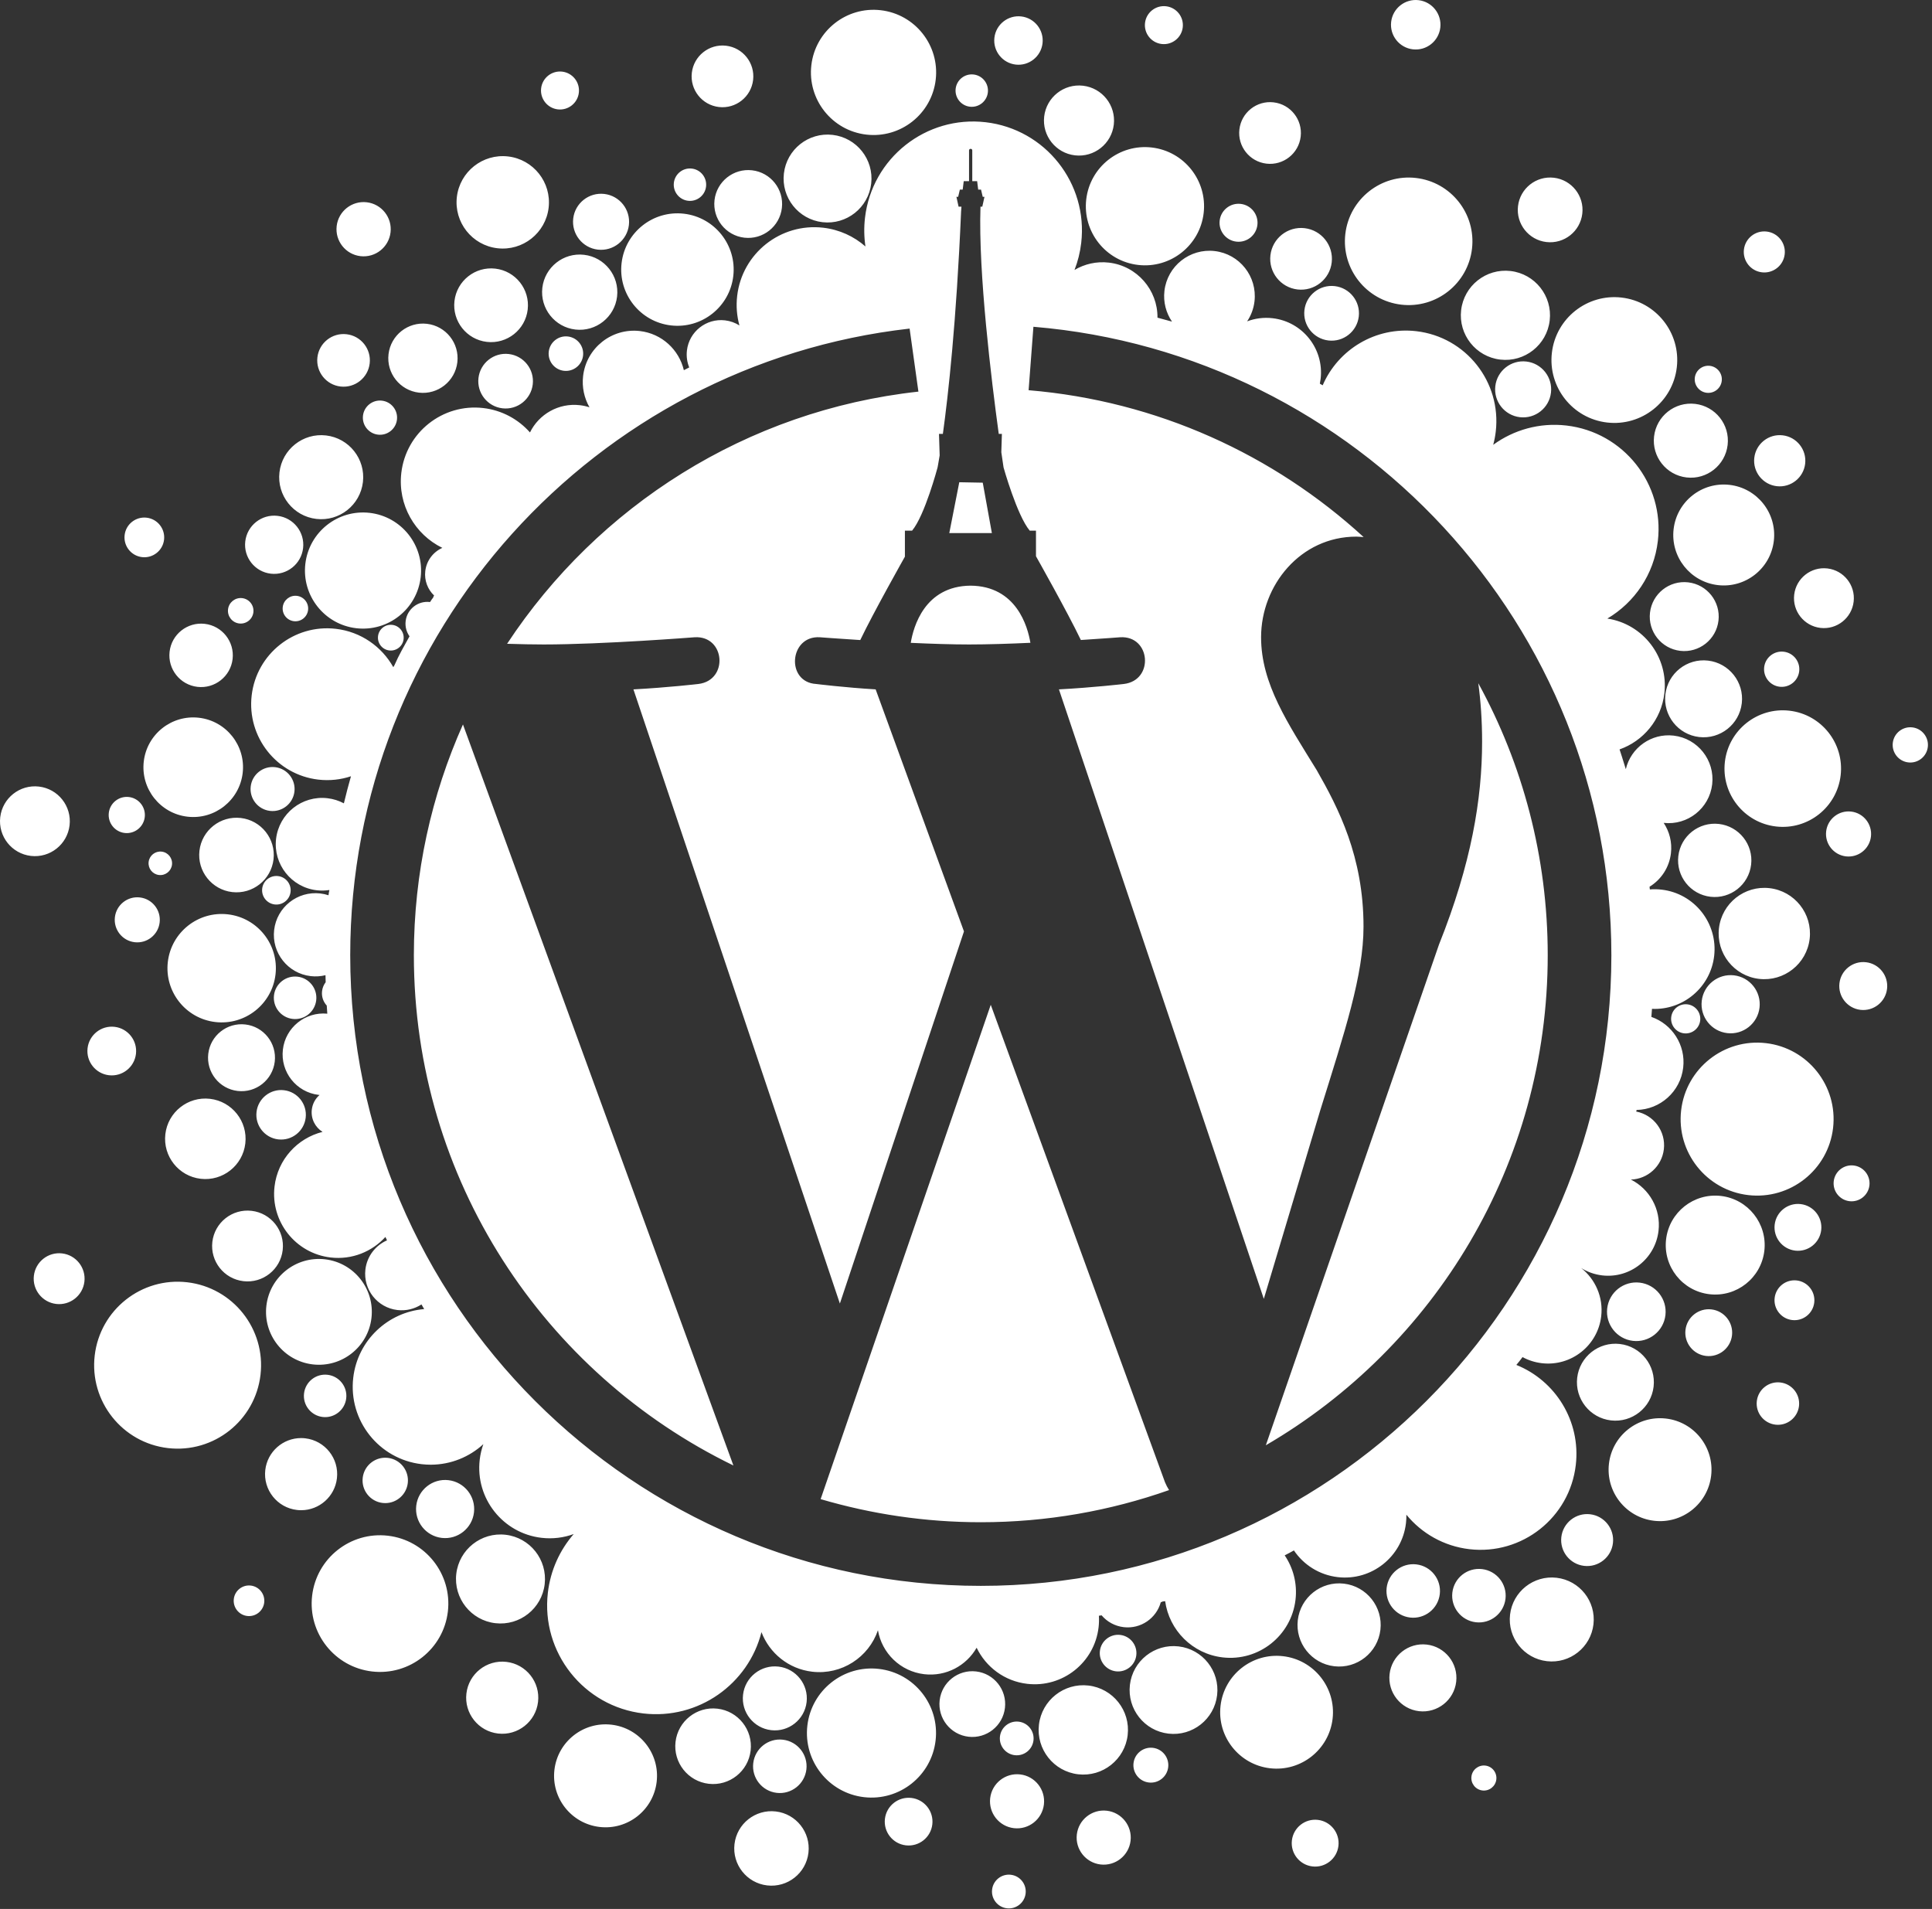 <?xml version="1.0" encoding="UTF-8" standalone="no"?><!DOCTYPE svg PUBLIC "-//W3C//DTD SVG 1.1//EN" "http://www.w3.org/Graphics/SVG/1.1/DTD/svg11.dtd"><svg width="100%" height="100%" viewBox="0 0 416 411" version="1.1" xmlns="http://www.w3.org/2000/svg" xmlns:xlink="http://www.w3.org/1999/xlink" xml:space="preserve" xmlns:serif="http://www.serif.com/" style="fill-rule:evenodd;clip-rule:evenodd;stroke-linejoin:round;stroke-miterlimit:1.414;"><rect x="0" y="0" width="416" height="411" fill="#333333" stroke="none"/><path d="M213.619,406.827c0.231,-1.992 2.037,-3.422 4.029,-3.19c1.992,0.232 3.421,2.037 3.19,4.029c-0.232,1.992 -2.037,3.421 -4.029,3.19c-1.992,-0.232 -3.422,-2.037 -3.19,-4.029Zm-55.469,-9.785c0.511,-4.394 4.494,-7.548 8.889,-7.037c4.395,0.511 7.548,4.494 7.037,8.889c-0.511,4.395 -4.494,7.548 -8.889,7.037c-4.394,-0.511 -7.548,-4.494 -7.037,-8.889Zm120.02,-0.792c0.322,-2.766 2.828,-4.75 5.594,-4.429c2.766,0.322 4.75,2.828 4.429,5.594c-0.322,2.766 -2.828,4.75 -5.594,4.428c-2.766,-0.321 -4.75,-2.827 -4.429,-5.593Zm-46.307,-1.287c0.372,-3.193 3.266,-5.485 6.459,-5.114c3.194,0.372 5.485,3.266 5.114,6.459c-0.371,3.194 -3.265,5.485 -6.459,5.114c-3.193,-0.371 -5.485,-3.265 -5.114,-6.459Zm-41.322,-3.357c0.328,-2.817 2.88,-4.837 5.697,-4.51c2.816,0.327 4.837,2.88 4.51,5.696c-0.328,2.817 -2.88,4.838 -5.697,4.51c-2.816,-0.327 -4.837,-2.88 -4.51,-5.696Zm22.664,-4.46c0.371,-3.193 3.265,-5.485 6.459,-5.113c3.193,0.371 5.484,3.265 5.113,6.458c-0.371,3.194 -3.265,5.485 -6.459,5.114c-3.193,-0.371 -5.485,-3.265 -5.113,-6.459Zm-93.828,-6.09c0.707,-6.076 6.213,-10.435 12.289,-9.729c6.076,0.706 10.436,6.213 9.729,12.289c-0.706,6.076 -6.212,10.435 -12.288,9.729c-6.076,-0.706 -10.436,-6.213 -9.73,-12.289Zm54.465,-9.539c0.885,-7.619 7.791,-13.086 15.41,-12.2c7.62,0.885 13.087,7.79 12.201,15.41c-0.886,7.619 -7.791,13.086 -15.41,12.201c-7.62,-0.886 -13.087,-7.791 -12.201,-15.411Zm-11.653,8.098c0.367,-3.158 3.229,-5.424 6.388,-5.057c3.158,0.367 5.424,3.229 5.057,6.388c-0.367,3.158 -3.229,5.424 -6.388,5.057c-3.158,-0.367 -5.424,-3.229 -5.057,-6.388Zm154.642,2.883c0.172,-1.478 1.512,-2.539 2.991,-2.367c1.478,0.172 2.539,1.511 2.367,2.99c-0.172,1.478 -1.512,2.539 -2.99,2.367c-1.479,-0.171 -2.539,-1.511 -2.368,-2.99Zm-171.375,-7.473c0.519,-4.463 4.563,-7.665 9.026,-7.147c4.463,0.519 7.665,4.564 7.146,9.026c-0.518,4.463 -4.563,7.665 -9.026,7.147c-4.463,-0.519 -7.665,-4.564 -7.146,-9.026Zm98.615,4.582c0.239,-2.061 2.107,-3.54 4.168,-3.3c2.061,0.239 3.54,2.107 3.3,4.168c-0.239,2.061 -2.107,3.54 -4.168,3.3c-2.061,-0.239 -3.54,-2.107 -3.3,-4.168Zm-20.366,-8.267c0.613,-5.273 5.392,-9.056 10.664,-8.443c5.273,0.613 9.056,5.391 8.443,10.664c-0.613,5.273 -5.391,9.056 -10.664,8.443c-5.272,-0.613 -9.056,-5.391 -8.443,-10.664Zm39.104,-4.098c0.774,-6.659 6.808,-11.436 13.466,-10.662c6.659,0.774 11.436,6.808 10.662,13.466c-0.774,6.659 -6.808,11.436 -13.466,10.662c-6.659,-0.774 -11.436,-6.808 -10.662,-13.466Zm-47.497,6.622c0.232,-1.992 2.037,-3.422 4.029,-3.19c1.993,0.231 3.422,2.037 3.19,4.029c-0.231,1.992 -2.037,3.421 -4.029,3.19c-1.992,-0.232 -3.421,-2.037 -3.19,-4.029Zm-12.984,-7.791c0.451,-3.879 3.966,-6.663 7.846,-6.212c3.879,0.451 6.663,3.967 6.212,7.846c-0.451,3.88 -3.967,6.663 -7.846,6.212c-3.88,-0.451 -6.663,-3.967 -6.212,-7.846Zm40.962,-3.305c0.603,-5.183 5.3,-8.901 10.483,-8.299c5.183,0.603 8.902,5.3 8.299,10.483c-0.602,5.183 -5.299,8.902 -10.482,8.299c-5.183,-0.602 -8.902,-5.299 -8.3,-10.483Zm-142.863,1.852c0.494,-4.258 4.352,-7.312 8.61,-6.817c4.257,0.495 7.311,4.353 6.816,8.61c-0.495,4.257 -4.353,7.311 -8.61,6.817c-4.257,-0.495 -7.311,-4.353 -6.816,-8.61Zm59.568,0.247c0.439,-3.776 3.862,-6.486 7.638,-6.047c3.777,0.439 6.487,3.862 6.048,7.638c-0.439,3.777 -3.862,6.486 -7.638,6.047c-3.777,-0.439 -6.487,-3.861 -6.048,-7.638Zm-11.588,-285.756c-0.457,-1.118 -0.647,-2.363 -0.498,-3.646c0.472,-4.055 4.147,-6.964 8.202,-6.493c1.142,0.133 2.194,0.52 3.104,1.098c-0.556,-2.014 -0.741,-4.167 -0.485,-6.369c1.065,-9.163 9.368,-15.737 18.531,-14.672c3.501,0.407 6.624,1.871 9.088,4.036c-0.299,-2 -0.342,-4.071 -0.097,-6.175c1.493,-12.848 13.137,-22.067 25.985,-20.573c12.848,1.493 22.066,13.137 20.572,25.985c-0.237,2.042 -0.731,3.992 -1.445,5.822c2.153,-1.282 4.727,-1.893 7.406,-1.582c6.06,0.704 10.519,5.884 10.459,11.852c1.048,0.272 2.091,0.556 3.13,0.852c-1.278,-1.873 -1.913,-4.196 -1.631,-6.623c0.622,-5.351 5.471,-9.191 10.822,-8.569c5.351,0.622 9.191,5.472 8.569,10.823c-0.186,1.598 -0.749,3.061 -1.59,4.311c1.7,-0.642 3.574,-0.898 5.502,-0.674c6.451,0.75 11.079,6.595 10.329,13.046c-0.041,0.353 -0.098,0.701 -0.169,1.043l0.333,0.192l0.277,0.161c3.317,-7.705 11.401,-12.669 20.157,-11.651c10.685,1.242 18.352,10.925 17.11,21.611c-0.113,0.977 -0.298,1.929 -0.547,2.851c4.395,-3.203 9.958,-4.826 15.779,-4.149c12.286,1.428 21.1,12.561 19.672,24.847c-0.841,7.235 -5.048,13.266 -10.874,16.711c7.719,1.178 13.185,8.28 12.276,16.098c-0.665,5.717 -4.559,10.279 -9.648,12.075c0.164,0.512 0.329,1.024 0.498,1.535c0.291,0.905 0.574,1.812 0.848,2.72c1.08,-4.613 5.478,-7.787 10.297,-7.227c5.184,0.603 8.903,5.301 8.3,10.484c-0.601,5.171 -5.275,8.884 -10.443,8.306c1.232,1.859 1.84,4.146 1.562,6.533c-0.36,3.101 -2.136,5.696 -4.606,7.214c0.022,0.194 0.043,0.388 0.064,0.582c0.831,-0.068 1.681,-0.055 2.541,0.045c7.062,0.821 12.129,7.221 11.308,14.284c-0.786,6.762 -6.688,11.696 -13.388,11.381c-0.04,0.579 -0.083,1.157 -0.13,1.735c4.463,1.548 7.418,6.037 6.85,10.921c-0.602,5.178 -4.954,9.015 -10.026,9.111l-0.047,0.175l-0.046,0.171c3.77,0.716 6.405,4.24 5.955,8.112c-0.428,3.681 -3.499,6.418 -7.096,6.533c3.985,2.005 6.494,6.347 5.949,11.033c-0.697,5.993 -6.128,10.294 -12.122,9.597c-1.663,-0.194 -3.197,-0.752 -4.529,-1.586c3.03,2.396 4.788,6.261 4.309,10.376c-0.734,6.316 -6.458,10.848 -12.774,10.114c-1.505,-0.175 -2.908,-0.633 -4.163,-1.315c-0.426,0.574 -0.866,1.139 -1.335,1.686c8.422,3.388 13.897,12.096 12.799,21.544c-1.316,11.32 -11.575,19.442 -22.895,18.127c-5.536,-0.644 -10.307,-3.426 -13.584,-7.425c0.012,0.598 -0.016,1.204 -0.087,1.815c-0.844,7.26 -7.423,12.469 -14.683,11.626c-3.989,-0.464 -7.359,-2.66 -9.446,-5.748c-0.651,0.37 -1.313,0.721 -1.983,1.06c1.829,2.706 2.736,6.053 2.329,9.548c-0.901,7.757 -7.931,13.323 -15.688,12.421c-6.54,-0.76 -11.523,-5.877 -12.384,-12.112c-0.185,0.038 -0.371,0.065 -0.558,0.071c-0.008,0.015 -0.016,0.03 -0.025,0.045c-0.118,0.043 -0.237,0.084 -0.356,0.124c-0.954,3.451 -4.308,5.79 -7.974,5.364c-1.931,-0.225 -3.603,-1.177 -4.772,-2.551l-0.36,0.062l-0.221,0.036c0.052,0.817 0.032,1.65 -0.066,2.491c-0.883,7.597 -7.767,13.047 -15.363,12.164c-4.898,-0.569 -8.904,-3.634 -10.895,-7.775c-2.209,3.864 -6.577,6.248 -11.275,5.702c-5.176,-0.602 -9.147,-4.573 -9.975,-9.466c-1.98,5.812 -7.808,9.667 -14.152,8.93c-5.114,-0.594 -9.216,-4.016 -10.927,-8.521c-2.836,11.215 -13.621,18.88 -25.422,17.508c-12.848,-1.493 -22.066,-13.137 -20.573,-25.985c0.565,-4.861 2.583,-9.203 5.57,-12.641c-2.15,0.786 -4.51,1.095 -6.937,0.812c-8.31,-0.966 -14.272,-8.496 -13.307,-16.806c0.137,-1.171 0.403,-2.296 0.784,-3.361c-2.998,2.751 -6.976,4.405 -11.254,4.424l-0.053,0.001c-0.653,0 -1.314,-0.037 -1.978,-0.114c-9.199,-1.069 -15.799,-9.406 -14.73,-18.605c0.938,-8.072 7.473,-14.143 15.275,-14.786c-0.196,-0.333 -0.391,-0.667 -0.584,-1.002c-1.479,0.958 -3.288,1.428 -5.175,1.208c-4.308,-0.5 -7.4,-4.405 -6.899,-8.714c0.334,-2.872 2.181,-5.204 4.653,-6.291c-0.116,-0.242 -0.23,-0.485 -0.343,-0.729c-2.886,3.17 -7.205,4.954 -11.784,4.421c-7.551,-0.877 -12.969,-7.72 -12.091,-15.271c0.68,-5.852 4.943,-10.423 10.342,-11.775c-1.582,-0.979 -2.544,-2.814 -2.315,-4.782c0.148,-1.274 0.768,-2.379 1.665,-3.16c-0.058,-0.006 -0.117,-0.012 -0.176,-0.019c-4.82,-0.56 -8.278,-4.928 -7.718,-9.748c0.553,-4.759 4.819,-8.191 9.566,-7.738c-0.044,-0.581 -0.082,-1.163 -0.118,-1.745c-0.746,-0.809 -1.149,-1.926 -1.012,-3.104c0.085,-0.727 0.364,-1.384 0.779,-1.925c-0.014,-0.505 -0.027,-1.009 -0.039,-1.514c-1.015,0.252 -2.091,0.33 -3.19,0.202c-4.912,-0.571 -8.436,-5.022 -7.865,-9.933c0.571,-4.912 5.022,-8.436 9.934,-7.865c0.614,0.071 1.206,0.204 1.772,0.39c0.036,-0.284 0.075,-0.567 0.116,-0.849c0.014,0.014 0.027,0.029 0.039,0.043c0.002,-0.012 0.004,-0.025 0.006,-0.038c0.003,-0.096 0.008,-0.191 0.013,-0.286c-0.876,0.138 -1.784,0.16 -2.707,0.053c-5.47,-0.636 -9.394,-5.592 -8.758,-11.062c0.636,-5.469 5.592,-9.393 11.062,-8.757c1.276,0.148 2.469,0.532 3.539,1.103c0.469,-1.958 0.976,-3.901 1.527,-5.83c-2.197,0.732 -4.585,1.005 -7.035,0.721c-8.959,-1.042 -15.387,-9.161 -14.346,-18.12c1.042,-8.959 9.161,-15.388 18.12,-14.346c5.411,0.629 9.899,3.84 12.376,8.258c0.075,-0.139 0.17,-0.276 0.245,-0.415l0.006,-0.013c0.937,-2.16 2.102,-4.171 3.242,-6.219c-0.649,-0.913 -0.975,-2.06 -0.836,-3.26c0.3,-2.574 2.633,-4.421 5.207,-4.122l0.052,0.006c0.074,-0.116 0.149,-0.232 0.224,-0.349c0.114,-0.21 0.267,-0.372 0.426,-0.577l0.001,-0.004c0.044,-0.166 0.114,-0.329 0.217,-0.473c-1.372,-1.312 -2.135,-3.229 -1.9,-5.258c0.265,-2.277 1.721,-4.127 3.674,-5.001c-5.901,-2.877 -9.634,-9.254 -8.834,-16.14c1.014,-8.721 8.917,-14.978 17.638,-13.965c4.045,0.471 7.56,2.423 10.065,5.252c1.923,-3.919 6.165,-6.397 10.746,-5.865c0.717,0.084 1.409,0.237 2.07,0.453c-1.127,-1.972 -1.657,-4.308 -1.375,-6.736c0.703,-6.046 6.182,-10.384 12.229,-9.682c4.738,0.551 8.428,4.036 9.464,8.427c0.384,-0.199 0.769,-0.396 1.156,-0.592Zm150.802,281.303c0.46,-3.957 4.046,-6.796 8.003,-6.336c3.958,0.46 6.797,4.046 6.337,8.003c-0.46,3.958 -4.046,6.797 -8.004,6.337c-3.957,-0.46 -6.796,-4.046 -6.336,-8.004Zm-232.002,-16.857c0.938,-8.066 8.248,-13.854 16.314,-12.916c8.066,0.938 13.854,8.248 12.916,16.314c-0.938,8.066 -8.248,13.854 -16.314,12.916c-8.066,-0.938 -13.854,-8.248 -12.916,-16.314Zm169.624,11.906c0.251,-2.163 2.212,-3.715 4.376,-3.464c2.163,0.252 3.715,2.212 3.464,4.376c-0.252,2.163 -2.212,3.715 -4.376,3.464c-2.163,-0.252 -3.715,-2.212 -3.464,-4.376Zm42.611,-6.643c0.571,-4.909 5.019,-8.431 9.928,-7.861c4.909,0.571 8.431,5.02 7.861,9.929c-0.571,4.909 -5.019,8.431 -9.928,7.86c-4.909,-0.57 -8.432,-5.019 -7.861,-9.928Zm45.704,-1.189c0.576,-4.957 5.067,-8.513 10.024,-7.937c4.956,0.576 8.512,5.068 7.936,10.024c-0.576,4.956 -5.068,8.513 -10.024,7.936c-4.956,-0.576 -8.512,-5.067 -7.936,-10.023Zm-226.898,-8.782c0.611,-5.252 5.371,-9.021 10.624,-8.411c5.253,0.611 9.022,5.371 8.411,10.624c-0.611,5.253 -5.371,9.022 -10.624,8.411c-5.252,-0.611 -9.021,-5.371 -8.411,-10.624Zm214.473,4.036c0.367,-3.159 3.229,-5.425 6.388,-5.058c3.158,0.367 5.424,3.23 5.057,6.388c-0.367,3.159 -3.229,5.425 -6.388,5.058c-3.158,-0.368 -5.424,-3.23 -5.057,-6.388Zm-14.146,-1.015c0.367,-3.158 3.229,-5.424 6.388,-5.057c3.158,0.367 5.424,3.229 5.057,6.388c-0.367,3.158 -3.229,5.424 -6.388,5.057c-3.158,-0.367 -5.424,-3.229 -5.057,-6.388Zm-248.232,2.397c0.21,-1.806 1.848,-3.103 3.654,-2.893c1.807,0.21 3.104,1.848 2.894,3.654c-0.211,1.807 -1.848,3.104 -3.655,2.894c-1.807,-0.21 -3.103,-1.848 -2.893,-3.655Zm159.007,-305.265l0,-6.635c0,-0.084 -0.033,-0.165 -0.092,-0.224c-0.06,-0.06 -0.14,-0.093 -0.225,-0.093c-0.019,0 -0.039,0 -0.059,0c-0.084,0 -0.165,0.033 -0.224,0.093c-0.06,0.059 -0.093,0.14 -0.093,0.224l0,6.635l-1.143,0l-0.226,1.823l-0.611,0l-0.364,1.552l-0.375,0l0.466,2.117l0.618,0c-0.036,0.322 -0.062,0.674 -0.079,1.058c-1.019,23.839 -2.77,39.535 -3.922,47.869l-0.835,0l0.145,4.622c-0.282,1.744 -0.452,2.599 -0.452,2.599c0,0 -2.737,10.319 -5.485,13.607l-1.548,0l0,5.601l-0.002,0.005c0,0 -6.721,11.911 -9.611,17.947c-5.091,-0.322 -8.717,-0.601 -8.717,-0.601c-6.582,-0.385 -7.354,9.671 -0.775,10.06c0,0 6.227,0.773 12.805,1.16l19.017,52.111l-26.718,80.12l-44.452,-132.231c7.355,-0.387 13.972,-1.16 13.972,-1.16c6.573,-0.778 5.796,-10.445 -0.782,-10.06c0,0 -19.769,1.552 -32.535,1.552c-2.29,0 -4.99,-0.056 -7.856,-0.148c19.504,-29.611 51.536,-50.236 88.562,-54.291l-1.894,-13.57c-67.677,7.637 -120.448,65.228 -120.448,134.912c0,74.867 60.909,135.781 135.775,135.781c74.865,0 135.777,-60.914 135.777,-135.781c0,-71.05 -54.862,-129.529 -124.447,-135.304l-1.034,13.659c27.713,2.316 52.789,13.894 72.138,31.622c-0.527,-0.033 -1.04,-0.097 -1.582,-0.097c-11.991,0 -20.5,10.445 -20.5,21.665c0,10.06 5.805,18.57 11.992,28.631c4.643,8.131 10.064,18.575 10.064,33.667c0,10.447 -4.018,22.57 -9.289,39.463l-12.178,40.682l-44.116,-131.223c7.347,-0.387 13.969,-1.16 13.969,-1.16c6.578,-0.778 5.802,-10.445 -0.778,-10.06c0,0 -3.484,0.273 -8.471,0.591c-2.893,-6.04 -9.609,-17.937 -9.609,-17.937l-0.053,-0.125l0,-5.481l-1.345,0c-2.748,-3.289 -5.636,-13.607 -5.636,-13.607c0,0 -0.185,-1.198 -0.483,-3.276l0.124,-3.945l-0.676,0c-1.592,-11.651 -4.411,-34.704 -3.937,-48.781c0.006,-0.047 0.009,-0.096 0.01,-0.146l0.385,0l0.466,-2.117l-0.375,0l-0.364,-1.552l-0.611,0l-0.226,-1.823l-1.052,0Zm126.838,291.929c0.357,-3.067 3.136,-5.267 6.202,-4.91c3.067,0.356 5.267,3.135 4.911,6.202c-0.357,3.066 -3.136,5.267 -6.202,4.91c-3.067,-0.356 -5.267,-3.135 -4.911,-6.202Zm-246.56,-6.757c0.399,-3.431 3.508,-5.893 6.939,-5.494c3.431,0.399 5.892,3.508 5.493,6.939c-0.398,3.43 -3.508,5.892 -6.938,5.493c-3.431,-0.399 -5.892,-3.508 -5.494,-6.938Zm123.702,-107.84l-36.631,106.429c10.94,3.217 22.506,4.974 34.487,4.974c14.216,0 27.851,-2.454 40.54,-6.92c-0.325,-0.524 -0.628,-1.079 -0.875,-1.682l-37.521,-102.801Zm133.109,98.808c0.706,-6.074 6.21,-10.432 12.284,-9.726c6.074,0.706 10.432,6.211 9.726,12.285c-0.706,6.074 -6.211,10.431 -12.284,9.725c-6.074,-0.706 -10.432,-6.21 -9.726,-12.284Zm-281.598,-5.524c0.294,0 0.592,0.018 0.891,0.052c4.257,0.495 7.311,4.353 6.817,8.61c-0.459,3.942 -3.799,6.852 -7.67,6.87l-0.025,0c-0.302,0 -0.608,-0.017 -0.915,-0.053c-4.257,-0.495 -7.312,-4.353 -6.817,-8.61c0.459,-3.949 3.813,-6.864 7.694,-6.869l0.025,0Zm18.146,4.23c0.175,0.001 0.352,0.012 0.53,0.033c2.678,0.311 4.6,2.738 4.288,5.417c-0.288,2.479 -2.39,4.311 -4.825,4.322l-0.031,0c-0.185,-0.001 -0.372,-0.012 -0.561,-0.033c-2.678,-0.312 -4.6,-2.739 -4.288,-5.417c0.289,-2.491 2.407,-4.327 4.856,-4.322l0.031,0Zm6.127,-108.192c0,48.317 28.078,90.079 68.803,109.862l-58.232,-159.544c-6.773,15.181 -10.571,31.983 -10.571,49.682Zm-68.722,86.194c1.146,-9.853 10.074,-16.922 19.926,-15.776c9.852,1.145 16.921,10.073 15.776,19.926c-1.145,9.852 -10.074,16.921 -19.926,15.775c-9.852,-1.145 -16.921,-10.073 -15.776,-19.925Zm297.915,-144.758c0.525,3.888 0.821,8.059 0.821,12.553c0,12.382 -2.319,26.308 -9.284,43.723l-37.284,107.802c36.292,-21.159 60.698,-60.479 60.698,-105.515c0,-21.224 -5.422,-41.177 -14.951,-58.563Zm59.972,154.568c0.291,-2.507 2.563,-4.306 5.07,-4.014c2.507,0.291 4.305,2.563 4.014,5.07c-0.292,2.506 -2.563,4.305 -5.07,4.014c-2.507,-0.292 -4.306,-2.563 -4.014,-5.07Zm-38.676,-5.03c0.528,-4.54 4.643,-7.798 9.183,-7.27c4.541,0.528 7.798,4.643 7.271,9.183c-0.528,4.541 -4.643,7.798 -9.184,7.271c-4.54,-0.528 -7.798,-4.643 -7.27,-9.184Zm-274.137,3.376c0.291,-2.507 2.563,-4.305 5.07,-4.014c2.507,0.292 4.305,2.563 4.014,5.07c-0.291,2.507 -2.563,4.306 -5.07,4.015c-2.507,-0.292 -4.306,-2.564 -4.014,-5.071Zm-8.109,-18.878c0.726,-6.244 6.385,-10.725 12.629,-9.999c6.245,0.726 10.725,6.385 9.999,12.629c-0.726,6.245 -6.385,10.725 -12.629,9.999c-6.244,-0.726 -10.725,-6.385 -9.999,-12.629Zm305.561,5.215c0.321,-2.765 2.827,-4.749 5.592,-4.428c2.765,0.322 4.749,2.827 4.427,5.592c-0.321,2.765 -2.827,4.749 -5.592,4.428c-2.765,-0.321 -4.749,-2.827 -4.427,-5.592Zm-16.853,-4.651c0.403,-3.46 3.538,-5.943 6.998,-5.541c3.46,0.403 5.942,3.538 5.54,6.998c-0.402,3.46 -3.538,5.942 -6.998,5.54c-3.459,-0.402 -5.942,-3.538 -5.54,-6.997Zm36.055,-2.244c0.273,-2.353 2.406,-4.041 4.759,-3.767c2.353,0.273 4.041,2.406 3.767,4.758c-0.273,2.353 -2.405,4.042 -4.758,3.768c-2.353,-0.273 -4.042,-2.406 -3.768,-4.759Zm-374.826,-4.781c0.349,-3.003 3.07,-5.158 6.073,-4.809c3.003,0.35 5.157,3.071 4.808,6.074c-0.349,3.002 -3.07,5.157 -6.073,4.808c-3.002,-0.349 -5.157,-3.07 -4.808,-6.073Zm351.447,-7.831c0.679,-5.839 5.97,-10.028 11.809,-9.349c5.839,0.678 10.029,5.97 9.35,11.809c-0.679,5.839 -5.97,10.028 -11.809,9.349c-5.839,-0.678 -10.028,-5.97 -9.35,-11.809Zm-313.018,0.547c0.486,-4.179 4.274,-7.178 8.453,-6.692c4.18,0.485 7.179,4.273 6.693,8.453c-0.486,4.179 -4.274,7.178 -8.453,6.692c-4.18,-0.485 -7.179,-4.273 -6.693,-8.453Zm336.402,-3.717c0.321,-2.765 2.827,-4.749 5.592,-4.427c2.765,0.321 4.749,2.827 4.428,5.592c-0.322,2.765 -2.827,4.749 -5.593,4.427c-2.765,-0.321 -4.748,-2.827 -4.427,-5.592Zm12.714,-9.341c0.247,-2.122 2.169,-3.643 4.29,-3.397c2.121,0.247 3.643,2.169 3.397,4.29c-0.247,2.121 -2.169,3.643 -4.29,3.397c-2.122,-0.247 -3.644,-2.169 -3.397,-4.29Zm-32.854,-15.282c1.049,-9.028 9.231,-15.506 18.26,-14.456c9.028,1.049 15.506,9.231 14.456,18.259c-1.049,9.029 -9.231,15.506 -18.259,14.457c-9.029,-1.049 -15.507,-9.231 -14.457,-18.26Zm-326.382,5.14c0.553,-4.751 4.859,-8.16 9.61,-7.608c4.751,0.553 8.161,4.858 7.608,9.61c-0.552,4.751 -4.858,8.16 -9.609,7.608c-4.752,-0.552 -8.161,-4.858 -7.609,-9.61Zm19.633,-4.783c0.339,-2.921 2.987,-5.017 5.908,-4.678c2.922,0.34 5.018,2.988 4.678,5.909c-0.339,2.921 -2.987,5.018 -5.908,4.678c-2.922,-0.34 -5.018,-2.987 -4.678,-5.909Zm-10.393,-12.507c0.46,-3.951 4.04,-6.785 7.991,-6.326c3.951,0.459 6.785,4.039 6.326,7.99c-0.459,3.951 -4.04,6.786 -7.99,6.326c-3.951,-0.459 -6.786,-4.039 -6.327,-7.99Zm-25.988,-1.212c0.334,-2.876 2.94,-4.939 5.815,-4.605c2.876,0.335 4.939,2.941 4.605,5.816c-0.334,2.876 -2.94,4.939 -5.816,4.605c-2.875,-0.334 -4.939,-2.94 -4.604,-5.816Zm340.991,-6.69c0.2,-1.722 1.761,-2.958 3.483,-2.758c1.722,0.201 2.958,1.761 2.758,3.483c-0.201,1.723 -1.761,2.958 -3.483,2.758c-1.723,-0.2 -2.958,-1.761 -2.758,-3.483Zm6.575,-3.504c0.399,-3.434 3.511,-5.898 6.944,-5.498c3.434,0.399 5.898,3.511 5.499,6.944c-0.4,3.434 -3.511,5.898 -6.945,5.499c-3.434,-0.4 -5.898,-3.511 -5.498,-6.945Zm-330.285,-8.384c0.744,-6.399 6.543,-10.99 12.941,-10.246c6.399,0.744 10.99,6.543 10.247,12.941c-0.744,6.399 -6.543,10.99 -12.942,10.246c-6.399,-0.743 -10.99,-6.542 -10.246,-12.941Zm22.857,7.193c0.292,-2.51 2.566,-4.31 5.076,-4.018c2.51,0.291 4.31,2.566 4.019,5.075c-0.292,2.51 -2.566,4.311 -5.076,4.019c-2.51,-0.292 -4.31,-2.566 -4.019,-5.076Zm337.076,-2.599c0.329,-2.829 2.893,-4.859 5.723,-4.53c2.829,0.329 4.859,2.893 4.53,5.722c-0.328,2.83 -2.893,4.86 -5.722,4.531c-2.83,-0.329 -4.86,-2.893 -4.531,-5.723Zm-25.941,-11.847c0.626,-5.389 5.511,-9.256 10.9,-8.63c5.39,0.627 9.257,5.511 8.63,10.901c-0.626,5.389 -5.51,9.256 -10.9,8.63c-5.39,-0.627 -9.257,-5.511 -8.63,-10.901Zm-345.39,-2.373c0.309,-2.66 2.72,-4.568 5.38,-4.259c2.66,0.309 4.568,2.72 4.259,5.38c-0.309,2.66 -2.72,4.568 -5.38,4.259c-2.659,-0.309 -4.568,-2.72 -4.259,-5.38Zm31.717,-6.159c0.196,-1.686 1.723,-2.896 3.409,-2.7c1.686,0.196 2.896,1.724 2.7,3.41c-0.196,1.686 -1.724,2.896 -3.41,2.7c-1.686,-0.196 -2.895,-1.724 -2.699,-3.41Zm304.922,-6.995c0.503,-4.326 4.423,-7.43 8.75,-6.927c4.326,0.503 7.43,4.423 6.927,8.749c-0.503,4.327 -4.423,7.431 -8.75,6.928c-4.326,-0.503 -7.43,-4.424 -6.927,-8.75Zm-318.432,-1.163c0.512,-4.402 4.501,-7.56 8.903,-7.049c4.402,0.512 7.56,4.501 7.048,8.903c-0.511,4.402 -4.5,7.56 -8.902,7.049c-4.402,-0.512 -7.561,-4.501 -7.049,-8.903Zm-10.942,2.418c0.161,-1.389 1.419,-2.385 2.808,-2.224c1.389,0.162 2.385,1.42 2.224,2.809c-0.162,1.388 -1.42,2.385 -2.809,2.223c-1.389,-0.161 -2.385,-1.42 -2.223,-2.808Zm361.205,-6.586c0.31,-2.662 2.722,-4.572 5.384,-4.262c2.661,0.309 4.571,2.721 4.262,5.383c-0.31,2.661 -2.722,4.571 -5.384,4.262c-2.661,-0.31 -4.571,-2.722 -4.262,-5.383Zm-393.157,-3.049c0.479,-4.12 4.213,-7.076 8.333,-6.597c4.121,0.479 7.077,4.213 6.598,8.333c-0.479,4.12 -4.213,7.077 -8.333,6.598c-4.121,-0.479 -7.077,-4.213 -6.598,-8.334Zm23.375,-0.926c0.248,-2.136 2.184,-3.669 4.321,-3.421c2.136,0.249 3.669,2.185 3.421,4.321c-0.248,2.137 -2.185,3.67 -4.321,3.422c-2.137,-0.249 -3.67,-2.185 -3.421,-4.322Zm347.976,-10.989c0.8,-6.879 7.034,-11.814 13.913,-11.015c6.879,0.8 11.815,7.034 11.015,13.913c-0.799,6.879 -7.034,11.815 -13.913,11.015c-6.879,-0.799 -11.814,-7.034 -11.015,-13.913Zm-340.447,-0.085c0.683,-5.878 6.01,-10.095 11.888,-9.412c5.878,0.683 10.095,6.01 9.412,11.888c-0.684,5.878 -6.01,10.096 -11.888,9.412c-5.878,-0.683 -10.096,-6.01 -9.412,-11.888Zm23.026,5.387c0.302,-2.598 2.657,-4.462 5.255,-4.16c2.599,0.302 4.463,2.656 4.161,5.255c-0.302,2.598 -2.657,4.463 -5.255,4.161c-2.599,-0.302 -4.463,-2.657 -4.161,-5.256Zm353.576,-9.395c0.242,-2.081 2.128,-3.574 4.209,-3.332c2.082,0.242 3.575,2.128 3.333,4.209c-0.242,2.081 -2.128,3.575 -4.209,3.333c-2.082,-0.242 -3.575,-2.128 -3.333,-4.21Zm-48.967,-10.437c0.528,-4.541 4.643,-7.798 9.183,-7.271c4.54,0.528 7.798,4.643 7.27,9.183c-0.527,4.54 -4.642,7.798 -9.183,7.27c-4.54,-0.527 -7.798,-4.642 -7.27,-9.182Zm-322.074,-9.191c0.435,-3.744 3.828,-6.43 7.573,-5.995c3.744,0.435 6.43,3.828 5.995,7.573c-0.435,3.744 -3.828,6.43 -7.573,5.995c-3.744,-0.435 -6.43,-3.828 -5.995,-7.573Zm343.347,3.338c0.242,-2.081 2.128,-3.575 4.21,-3.333c2.081,0.242 3.574,2.128 3.332,4.21c-0.242,2.081 -2.128,3.574 -4.209,3.332c-2.082,-0.241 -3.575,-2.128 -3.333,-4.209Zm-24.586,-11.75c0.473,-4.07 4.161,-6.99 8.23,-6.517c4.07,0.473 6.99,4.161 6.517,8.231c-0.473,4.07 -4.161,6.99 -8.231,6.517c-4.069,-0.474 -6.989,-4.162 -6.516,-8.231Zm-273.882,5.073c0.177,-1.519 1.554,-2.609 3.073,-2.433c1.519,0.177 2.61,1.554 2.433,3.073c-0.177,1.519 -1.554,2.61 -3.073,2.433c-1.519,-0.177 -2.609,-1.554 -2.433,-3.073Zm140.47,1.425c-0.576,-3.474 -3.004,-12.215 -12.88,-12.302c-9.887,0.087 -12.31,8.844 -12.882,12.311c4.411,0.204 8.874,0.351 12.564,0.351c3.987,0 8.659,-0.152 13.198,-0.36Zm-156.119,-16.999c0.797,-6.854 7.008,-11.771 13.862,-10.975c6.853,0.797 11.771,7.008 10.974,13.862c-0.796,6.854 -7.008,11.771 -13.861,10.975c-6.854,-0.797 -11.772,-7.008 -10.975,-13.862Zm320.58,6.647c0.411,-3.533 3.613,-6.068 7.146,-5.657c3.533,0.411 6.068,3.612 5.657,7.145c-0.411,3.533 -3.612,6.068 -7.145,5.658c-3.533,-0.411 -6.068,-3.613 -5.658,-7.146Zm-337.226,3.147c0.175,-1.506 1.54,-2.587 3.046,-2.412c1.506,0.175 2.587,1.54 2.412,3.046c-0.175,1.506 -1.54,2.587 -3.046,2.412c-1.507,-0.175 -2.587,-1.54 -2.412,-3.046Zm11.778,-0.49c0.175,-1.506 1.54,-2.587 3.046,-2.412c1.506,0.175 2.587,1.54 2.411,3.046c-0.175,1.506 -1.539,2.587 -3.046,2.412c-1.506,-0.175 -2.586,-1.54 -2.411,-3.046Zm299.483,-16.771c0.692,-5.956 6.09,-10.229 12.046,-9.537c5.956,0.693 10.23,6.09 9.537,12.046c-0.692,5.956 -6.09,10.23 -12.046,9.538c-5.956,-0.693 -10.23,-6.09 -9.537,-12.047Zm-307.552,2.637c0.399,-3.437 3.514,-5.902 6.95,-5.503c3.436,0.4 5.902,3.514 5.502,6.95c-0.399,3.436 -3.513,5.902 -6.95,5.502c-3.436,-0.399 -5.901,-3.513 -5.502,-6.949Zm-25.976,-1.356c0.272,-2.343 2.396,-4.024 4.739,-3.752c2.343,0.273 4.024,2.396 3.752,4.739c-0.273,2.343 -2.396,4.024 -4.739,3.752c-2.343,-0.272 -4.024,-2.396 -3.752,-4.739Zm179.719,-11.383l-2.153,10.95l9.172,0l-1.965,-10.856l-5.054,-0.094Zm-146.379,-2.133c0.576,-4.96 5.071,-8.518 10.03,-7.942c4.96,0.577 8.518,5.071 7.942,10.031c-0.577,4.959 -5.071,8.518 -10.031,7.941c-4.959,-0.576 -8.518,-5.071 -7.941,-10.03Zm317.563,-3.129c0.351,-3.022 3.09,-5.191 6.112,-4.839c3.023,0.351 5.191,3.09 4.84,6.112c-0.352,3.022 -3.09,5.19 -6.113,4.839c-3.022,-0.351 -5.19,-3.09 -4.839,-6.112Zm-21.581,-4.609c0.508,-4.371 4.469,-7.508 8.84,-6.999c4.372,0.508 7.508,4.469 7,8.84c-0.508,4.372 -4.47,7.508 -8.841,7c-4.371,-0.508 -7.508,-4.47 -6.999,-8.841Zm-278,-4.459c0.235,-2.02 2.065,-3.469 4.085,-3.234c2.019,0.235 3.468,2.065 3.233,4.084c-0.235,2.02 -2.065,3.469 -4.084,3.234c-2.02,-0.235 -3.469,-2.065 -3.234,-4.084Zm255.996,-13.542c0.863,-7.423 7.59,-12.75 15.014,-11.887c7.423,0.863 12.75,7.591 11.887,15.014c-0.863,7.424 -7.591,12.75 -15.014,11.887c-7.424,-0.863 -12.75,-7.59 -11.887,-15.014Zm-12.179,7.179c0.384,-3.307 3.382,-5.68 6.689,-5.296c3.307,0.385 5.68,3.382 5.296,6.689c-0.384,3.308 -3.382,5.681 -6.689,5.296c-3.307,-0.384 -5.68,-3.382 -5.296,-6.689Zm-218.948,-1.748c0.375,-3.226 3.298,-5.54 6.524,-5.165c3.225,0.375 5.54,3.298 5.165,6.524c-0.375,3.226 -3.298,5.54 -6.524,5.165c-3.226,-0.375 -5.54,-3.298 -5.165,-6.524Zm-19.369,-5.12c0.476,-4.09 4.182,-7.025 8.272,-6.549c4.09,0.475 7.025,4.182 6.549,8.272c-0.475,4.09 -4.182,7.024 -8.272,6.549c-4.09,-0.476 -7.024,-4.182 -6.549,-8.272Zm281.271,5.065c0.186,-1.601 1.636,-2.75 3.237,-2.564c1.601,0.186 2.75,1.637 2.564,3.238c-0.187,1.601 -1.637,2.749 -3.238,2.563c-1.601,-0.186 -2.749,-1.637 -2.563,-3.237Zm-296.583,-4.396c0.361,-3.107 3.177,-5.336 6.284,-4.974c3.106,0.361 5.335,3.176 4.974,6.283c-0.361,3.106 -3.176,5.335 -6.283,4.974c-3.107,-0.361 -5.336,-3.176 -4.975,-6.283Zm49.814,-1.223c0.237,-2.039 2.084,-3.502 4.123,-3.265c2.039,0.237 3.502,2.085 3.265,4.123c-0.237,2.039 -2.085,3.502 -4.124,3.265c-2.039,-0.237 -3.501,-2.085 -3.264,-4.123Zm196.454,-8.934c0.612,-5.263 5.381,-9.039 10.644,-8.427c5.263,0.612 9.039,5.381 8.427,10.644c-0.611,5.263 -5.381,9.039 -10.644,8.427c-5.263,-0.612 -9.039,-5.381 -8.427,-10.644Zm-216.757,-1.97c0.506,-4.352 4.45,-7.475 8.802,-6.969c4.352,0.506 7.474,4.45 6.968,8.802c-0.505,4.352 -4.449,7.475 -8.801,6.969c-4.352,-0.506 -7.475,-4.45 -6.969,-8.802Zm183.014,1.967c0.375,-3.23 3.302,-5.548 6.533,-5.172c3.23,0.375 5.548,3.302 5.172,6.533c-0.375,3.23 -3.303,5.548 -6.533,5.172c-3.23,-0.375 -5.548,-3.303 -5.172,-6.533Zm-164.093,-4.804c0.516,-4.441 4.541,-7.628 8.981,-7.111c4.441,0.516 7.628,4.54 7.112,8.981c-0.517,4.441 -4.541,7.627 -8.982,7.111c-4.441,-0.516 -7.627,-4.54 -7.111,-8.981Zm17.065,-5.329c0.772,-6.637 6.787,-11.399 13.424,-10.628c6.637,0.772 11.399,6.787 10.627,13.424c-0.771,6.637 -6.786,11.399 -13.423,10.627c-6.637,-0.771 -11.399,-6.786 -10.628,-13.423Zm155.836,-6.269c0.875,-7.526 7.696,-12.927 15.223,-12.052c7.527,0.875 12.927,7.696 12.052,15.223c-0.875,7.527 -7.696,12.927 -15.223,12.052c-7.526,-0.875 -12.927,-7.696 -12.052,-15.223Zm-16.13,4.586c0.423,-3.642 3.724,-6.256 7.366,-5.832c3.643,0.423 6.256,3.724 5.833,7.366c-0.424,3.642 -3.725,6.255 -7.367,5.832c-3.642,-0.423 -6.255,-3.724 -5.832,-7.366Zm101.954,-1.226c0.282,-2.423 2.477,-4.161 4.9,-3.879c2.423,0.281 4.162,2.477 3.88,4.9c-0.282,2.423 -2.477,4.161 -4.9,3.88c-2.423,-0.282 -4.162,-2.478 -3.88,-4.901Zm-141.613,-10.802c0.811,-6.977 7.135,-11.984 14.112,-11.173c6.978,0.811 11.984,7.135 11.173,14.112c-0.811,6.978 -7.134,11.984 -14.112,11.173c-6.977,-0.811 -11.984,-7.134 -11.173,-14.112Zm-161.397,5.746c0.372,-3.202 3.273,-5.499 6.475,-5.127c3.201,0.372 5.498,3.274 5.126,6.475c-0.372,3.202 -3.273,5.499 -6.475,5.127c-3.201,-0.372 -5.499,-3.274 -5.126,-6.475Zm50.934,-1.622c0.384,-3.309 3.383,-5.683 6.691,-5.298c3.309,0.385 5.683,3.383 5.298,6.691c-0.385,3.309 -3.383,5.683 -6.692,5.298c-3.308,-0.384 -5.682,-3.383 -5.297,-6.691Zm-25.055,-4.637c0.634,-5.454 5.577,-9.367 11.03,-8.733c5.454,0.634 9.367,5.576 8.733,11.03c-0.634,5.454 -5.576,9.367 -11.03,8.733c-5.454,-0.634 -9.367,-5.576 -8.733,-11.03Zm228.487,1.969c0.444,-3.821 3.907,-6.562 7.727,-6.118c3.821,0.444 6.562,3.907 6.118,7.728c-0.444,3.82 -3.906,6.562 -7.727,6.117c-3.821,-0.444 -6.562,-3.906 -6.118,-7.727Zm-64.237,3.104c0.26,-2.242 2.292,-3.851 4.534,-3.59c2.242,0.26 3.851,2.292 3.59,4.534c-0.26,2.242 -2.292,3.851 -4.534,3.59c-2.242,-0.26 -3.851,-2.292 -3.59,-4.534Zm-108.77,-4.413c0.465,-4.003 4.093,-6.875 8.096,-6.41c4.003,0.466 6.875,4.094 6.41,8.097c-0.465,4.003 -4.093,6.875 -8.096,6.41c-4.003,-0.466 -6.876,-4.093 -6.41,-8.097Zm14.938,-5.731c0.603,-5.188 5.304,-8.909 10.491,-8.306c5.187,0.603 8.909,5.303 8.306,10.491c-0.603,5.187 -5.304,8.909 -10.491,8.306c-5.187,-0.603 -8.909,-5.304 -8.306,-10.491Zm-23.693,2.014c0.222,-1.913 1.956,-3.286 3.869,-3.063c1.914,0.222 3.286,1.956 3.064,3.869c-0.222,1.913 -1.956,3.286 -3.87,3.064c-1.913,-0.223 -3.285,-1.957 -3.063,-3.87Zm121.771,-11.492c0.423,-3.643 3.724,-6.256 7.366,-5.832c3.643,0.423 6.256,3.724 5.833,7.366c-0.424,3.642 -3.725,6.255 -7.367,5.832c-3.642,-0.423 -6.255,-3.724 -5.832,-7.366Zm-42.032,-2.787c0.481,-4.137 4.229,-7.105 8.366,-6.624c4.136,0.481 7.104,4.23 6.624,8.366c-0.481,4.137 -4.23,7.105 -8.367,6.624c-4.136,-0.481 -7.104,-4.23 -6.623,-8.366Zm-50.134,-11.047c0.859,-7.389 7.556,-12.691 14.945,-11.832c7.39,0.859 12.692,7.556 11.833,14.945c-0.859,7.39 -7.556,12.692 -14.945,11.833c-7.39,-0.859 -12.692,-7.556 -11.833,-14.946Zm-58.186,4.981c0.26,-2.243 2.292,-3.851 4.534,-3.591c2.242,0.261 3.851,2.293 3.59,4.535c-0.26,2.242 -2.292,3.851 -4.534,3.59c-2.242,-0.261 -3.851,-2.292 -3.59,-4.534Zm32.449,-3.339c0.423,-3.642 3.724,-6.256 7.366,-5.832c3.642,0.423 6.256,3.724 5.832,7.366c-0.423,3.642 -3.724,6.256 -7.366,5.832c-3.642,-0.423 -6.256,-3.724 -5.832,-7.366Zm56.808,3.428c0.223,-1.913 1.957,-3.286 3.87,-3.063c1.913,0.222 3.286,1.956 3.063,3.869c-0.222,1.913 -1.956,3.286 -3.869,3.064c-1.913,-0.223 -3.286,-1.956 -3.064,-3.87Zm8.344,-10.984c0.332,-2.859 2.924,-4.911 5.784,-4.579c2.86,0.332 4.912,2.924 4.579,5.784c-0.332,2.86 -2.924,4.912 -5.784,4.579c-2.859,-0.332 -4.911,-2.924 -4.579,-5.784Zm85.427,-3.405c0.339,-2.922 2.986,-5.017 5.908,-4.678c2.921,0.34 5.017,2.987 4.677,5.908c-0.339,2.921 -2.987,5.017 -5.908,4.677c-2.921,-0.339 -5.017,-2.986 -4.677,-5.907Zm-52.997,0.225c0.26,-2.242 2.292,-3.85 4.534,-3.59c2.242,0.261 3.851,2.293 3.59,4.535c-0.26,2.242 -2.292,3.85 -4.534,3.59c-2.242,-0.261 -3.851,-2.293 -3.59,-4.535Z" style="fill:#fff;fill-rule:nonzero;"/></svg>